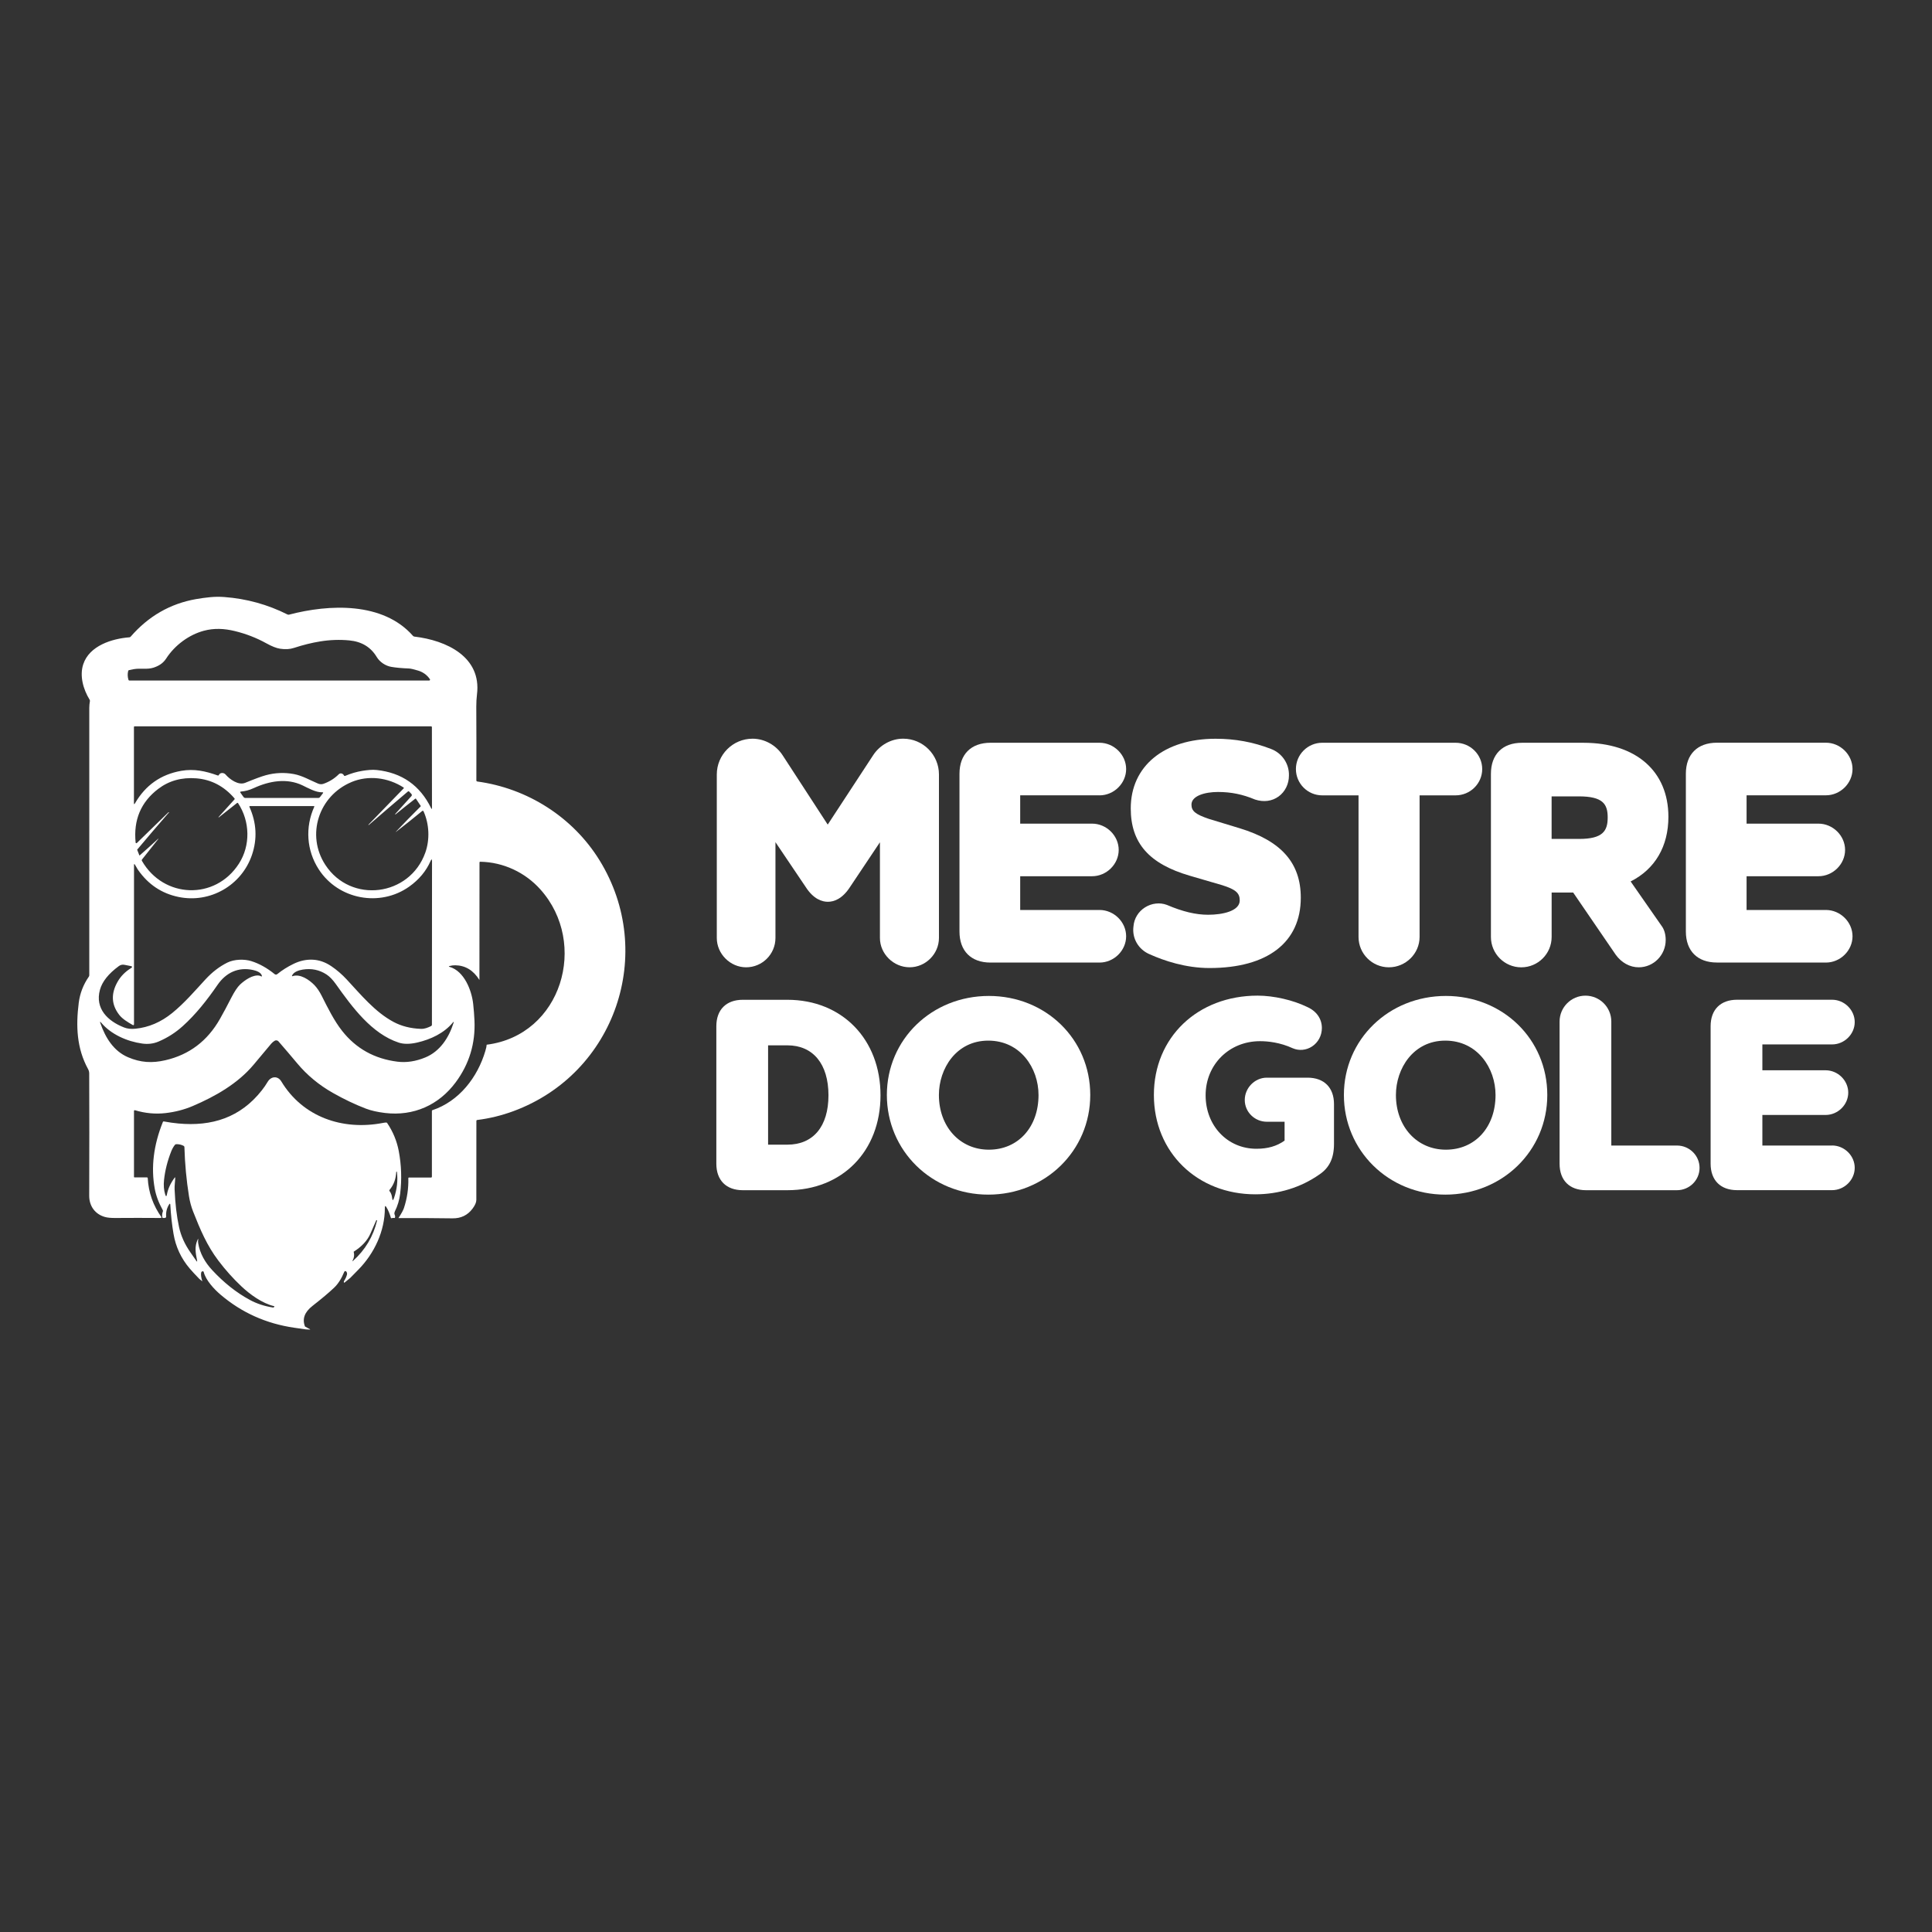 <?xml version="1.0" encoding="UTF-8"?>
<svg id="Camada_1" data-name="Camada 1" xmlns="http://www.w3.org/2000/svg" viewBox="0 0 800 800">
  <rect x="0" y="0" width="800" height="800" fill="#333333" stroke="none"/>
  <defs>
    <style>
      .cls-1 {
        fill: #fff;
      }
    </style>
  </defs>
  <path class="cls-1" d="m197.52,323.52c-.18-.02-.27-.13-.27-.31.04-10.31.02-20.51-.03-30.6,0-1.77.09-3.47.29-5.1,1.92-15.5-12.58-22.34-25.91-23.91-.24-.03-.44-.13-.6-.31-12.41-14.12-34.64-13.15-51.31-8.78-.22.06-.43.03-.63-.06-8.22-4.13-16.94-6.54-26.14-7.23-2.01-.15-3.95-.13-5.83.05-2.02.2-3.98.46-5.89.8-10.71,1.88-19.74,7.07-27.1,15.56-.15.17-.33.26-.55.27-7.17.55-16.54,3.47-19.07,11.13-1.6,4.82-.01,10.42,2.63,14.7.11.18.15.38.12.6-.15.93-.27,1.83-.26,2.77.02,36.94.02,73.85,0,110.72,0,.22-.06.42-.19.6-2.28,3.28-3.67,6.88-4.17,10.78-1.22,9.63-.88,18.84,3.86,27.49.31.57.47,1.17.47,1.79.06,15.87.06,32.76,0,50.67-.01,4.24,2.41,7.63,6.54,8.78,1.03.29,2.44.42,4.22.41,6.34-.05,12.55-.05,18.63,0,.17,0,.33-.05.47-.14.04-.02.08-.05.14-.08-3.52-4.89-5.45-10.32-5.77-16.3,0-.16-.14-.28-.3-.28h-5.17c-.12.01-.22-.09-.22-.21v-27.27s0-.07,0-.1c.06-.18.25-.29.43-.23,4.26,1.27,8.49,1.66,12.7,1.17,3.86-.45,7.6-1.39,11.18-2.91,9.34-3.98,18.69-9.32,25.21-17.1,2.46-2.93,4.9-5.84,7.32-8.74.41-.48.88-.88,1.43-1.2.51-.3,1.17-.19,1.56.26,2.55,2.93,5.14,5.96,7.76,9.1,4.08,4.89,9,8.97,14.77,12.24,4.59,2.6,9.13,4.77,13.64,6.5,2.17.83,4.83,1.43,7.97,1.81,11.84,1.4,22.27-3.29,29.25-12.71,5.6-7.56,8.19-16.08,7.77-25.56-.1-2.2-.28-4.48-.53-6.83-.62-5.74-3.75-13.68-9.78-15.4-.4-.11-.4-.23,0-.35.76-.22,1.56-.32,2.38-.31,4.17.07,7.49,2.1,9.98,6.09l.03-48.62c0-.23.11-.34.34-.34,9.55.17,18.57,4.42,24.86,11.45,20.03,22.35,8.86,60.41-22.23,64.31-.02.55-.2,1.41-.55,2.59-3.22,10.93-10.87,20.84-21.93,24.53-.13.04-.2.13-.2.27v27.26c.01.19-.14.35-.34.35h-9.14c-.19-.01-.28.08-.28.28.11,4.23-.5,8.35-1.82,12.36-.29.89-1.05,2.27-2.27,4.15,7.54-.03,14.99,0,22.36.11,3.51.05,6.29-1.29,8.33-4.03,1.04-1.39,1.56-2.59,1.56-3.62.02-10.73.03-21.62.02-32.67,0-.24.12-.38.36-.41,5.08-.63,10.08-1.85,15.01-3.67,42.14-15.56,59.25-65.54,35.64-103.84-11.06-17.93-29.95-29.89-50.75-32.66Zm-18.68-22.45l.03,33.48c0,.55-.12.57-.36.08-4.58-9.4-12.08-14.66-22.51-15.79-1.9-.21-3.98.04-5.89.34-2.4.38-4.79,1.08-7.17,2.09-.24.1-.41.03-.52-.19-.39-.8-1.46-1.16-2.15-.47-1.75,1.75-3.84,3.06-6.3,3.94-.76.27-1.54.23-2.34-.11-3.28-1.38-6.44-3.27-9.96-3.92-3.91-.72-7.77-.56-11.59.48-1.77.48-4.61,1.53-8.53,3.14-2.86,1.19-6.47-1.48-8.15-3.44-.71-.83-2.26-.87-2.75.17-.11.24-.29.31-.54.22-5-1.8-9.72-2.83-15.03-1.91-8.45,1.47-14.84,5.95-19.18,13.45-.29.51-.44.47-.44-.12v-31.44c0-.21.1-.31.31-.31h122.74c.18,0,.32.14.32.32Zm-113.25,46.24s-.06-.03-.09,0c-2.55,2.35-5.09,4.65-7.65,6.89-.07.06-.12.05-.15-.04l-.87-2.21c-.03-.07-.02-.14.03-.2,4.33-5.16,8.7-10.28,13.13-15.36.03-.04.02-.06-.03-.07-.05,0-.1,0-.15,0-.02,0-.04,0-.05.02-4.35,4.26-8.71,8.5-13.1,12.74-.05.05-.11.08-.18.08-.16.01-.31-.1-.32-.27-.94-9.36,2.18-16.77,9.35-22.22,4.47-3.4,9.73-4.86,15.79-4.38,6.19.5,11.44,3.25,15.75,8.24.16.18.16.36,0,.54-2.12,2.33-4.31,4.76-6.56,7.27-.03.04-.03.07,0,.1h0s.08.05.12.01c2.38-1.88,4.87-3.84,7.49-5.91.2-.16.37-.13.51.08,4.93,7.49,5.17,17.47.32,25-9.79,15.23-31.17,14.47-40.17-1.17-.11-.19-.1-.38.04-.55,2.45-3.07,4.71-5.92,6.79-8.54.02-.03.02-.06,0-.08Zm36.08-16.88c-.35,0-.67-.17-.87-.45-.45-.63-.86-1.19-1.22-1.71-.22-.31-.14-.49.24-.51,1.71-.13,3.46-.6,5.26-1.43,6.52-3,13.71-4.19,20.11-1.16,2.44,1.16,5.59,3,8.28,2.9.37-.01.45.13.22.42l-1.16,1.53c-.2.27-.47.4-.8.4h-30.06Zm43.84-6.59c6.96-2.91,15.09-1.96,21.63,2.27.01,0,.02.02.03.03.08.08.08.21,0,.29-4.94,5.09-9.81,10.1-14.59,15.05-.03.04-.04.07,0,.11h0s.09.05.14.01c5.36-4.65,10.74-9.26,16.15-13.83.21-.18.41-.17.6.04l.89.96c.23.25.23.64,0,.88-2.24,2.47-4.48,4.95-6.73,7.43-.03.04-.03.07,0,.11h0c.05.06.1.06.16.02,2.68-2.19,5.41-4.36,8.18-6.51,0,0,0,0,.01,0,.09-.06.21-.03.27.06l1.94,2.91c.06.09.05.18-.03.27-3.54,3.51-6.93,6.98-10.16,10.4-.24.25-.22.27.05.06,3.62-2.8,7.21-5.66,10.78-8.59.02-.02.05-.04.08-.05.18-.08.39,0,.47.18,2.38,5.29,2.65,11.71.74,17.09-6.44,18.16-30.83,21.32-41.42,5.07-8.05-12.35-2.71-28.58,10.79-34.24Zm-92.43-46.02c.04-.18.15-.29.33-.33.7-.17,1.39-.3,2.07-.42,2.67-.46,5.47.24,8.06-.6,2.16-.7,3.98-1.79,5.27-3.79,3.59-5.56,9.48-9.86,15.61-11.5,4.28-1.14,8.45-.93,12.77.12,4.66,1.13,9.04,2.83,13.13,5.1,2.26,1.25,4.14,1.99,5.64,2.22,2.15.33,4.07.22,5.75-.33,3.78-1.24,7.41-2.14,10.91-2.7,4.06-.66,8.07-.79,12.04-.41,5.11.49,8.88,2.78,11.33,6.86,1.29,2.14,3.67,3.68,6.01,4.09,1.88.33,4.34.56,7.38.68.61.02,1.83.3,3.66.84,2.09.61,3.75,1.81,4.97,3.58.04.06.06.13.06.2,0,.2-.16.36-.36.36H53.57c-.2,0-.33-.1-.38-.29-.38-1.27-.41-2.5-.11-3.67Zm55.03,126.45l-.24-.12c-.14-.07-.28-.12-.43-.15-2.67-.52-6.05,1.82-8.03,3.68-1.11,1.05-2.36,2.94-3.75,5.67-1.57,3.08-3.09,5.93-4.57,8.54-5.18,9.14-12.72,14.85-22.62,17.13-5.58,1.29-10.25.97-15.43-1.23-5.94-2.53-9.39-8.04-11.49-14.16-.22-.65-.11-.71.33-.18,4.11,4.9,10.77,7.79,16.97,8.66,2.36.33,4.61.11,6.84-.84,3.68-1.57,7-3.69,9.97-6.37,5.49-4.94,10.16-10.91,14.42-17.09,3.47-5.03,8.54-7.51,14.7-6.15,1.25.27,3.3.94,3.65,2.36.08.31-.03.4-.31.25Zm6.71-.91c-.32.26-.78.26-1.1,0-3.15-2.56-6.38-4.36-9.69-5.39-2.92-.91-7.05-.78-9.87.61-3.28,1.62-6.31,3.95-9.1,6.98-4.37,4.74-8.69,9.79-13.72,13.88-4.68,3.81-9.78,5.99-15.31,6.54-1.76.17-3.31,0-4.66-.53-6.79-2.65-12.1-7.84-9.99-15.58.93-3.41,3.54-6.69,7.85-9.85.7-.51,1.47-.68,2.31-.51l2.53.5c.78.16.84.45.16.87-2.42,1.51-4.27,3.4-5.55,5.67-2.8,4.92-2.57,9.48.69,13.68,1.33,1.72,3.57,3.04,5.5,4.15.41.24.62.12.62-.35v-65.86c0-.46.13-.51.39-.12.49.71.83,1.52,1.32,2.21,4.19,5.98,9.75,9.7,16.68,11.14,13.1,2.74,26.17-4.77,30.46-17.42,2.25-6.66,1.9-13.29-1.07-19.91-.01-.03-.02-.05-.02-.08,0-.11.09-.2.2-.2h26.51c.2,0,.25.09.17.27-3.81,8.45-3.23,18.07,1.86,25.92,8.12,12.54,25.39,15.73,37.48,7.13,4.04-2.88,6.98-6.4,8.81-10.57.41-.92.61-.88.61.13l-.04,67.67c0,.24-.11.41-.32.52-1.33.66-2.73,1.23-4.25,1.17-4.27-.16-8.05-1.12-11.34-2.88-7.66-4.11-13.39-11.14-19.36-17.56-1.97-2.12-4.1-3.96-6.39-5.51-2.52-1.71-5.15-2.61-7.9-2.7-2.58-.09-5.15.48-7.69,1.71-2.53,1.22-4.78,2.64-6.76,4.25Zm72.69,20.05c.37-.44.46-.39.29.15-1.92,6.1-5.61,11.82-11.72,14.32-3.96,1.62-7.79,2.2-11.49,1.74-9.53-1.19-17.17-5.44-22.93-12.76-3.32-4.21-5.95-9.54-8.43-14.47-.94-1.86-1.95-3.34-3-4.44-2.15-2.22-5.91-4.85-9.15-3.73-.03.01-.07,0-.1,0-.08-.03-.11-.12-.08-.19.68-1.62,2.8-2.27,4.42-2.54,3.62-.59,6.91.08,9.88,2.02,1.28.84,2.55,2.15,3.81,3.91,6.91,9.73,14.92,20.62,26.09,24.3,2.06.68,4.6.67,7.63-.02,5.62-1.29,11.16-3.89,14.8-8.31Z"/>
  <path class="cls-1" d="m163.46,501.71c1.18-2.34,1.92-4.82,2.24-7.43.72-5.94.52-11.83-.59-17.7-.79-4.13-2.38-7.97-4.77-11.53-.12-.18-.28-.26-.49-.24-.44.03-.87.08-1.29.17-16.7,3.23-33.17-2.44-42.08-17.19-1.45-2.4-4.24-2.18-5.64.17-.72,1.2-1.52,2.38-2.42,3.52-8.89,11.3-20.7,15.02-34.58,13.73-1.94-.18-3.92-.46-5.96-.84-.22-.04-.37.04-.45.25-3.85,9.57-4.97,18.77-3.35,27.61.52,2.86,1.63,5.82,3.32,8.86.1.18.12.37.04.57-.3.76-.38,1.6-.24,2.53.32.18.76.21,1.32.07.09-.05.16-.13.22-.22.05-.08.07-.18.06-.29-.14-1.78.25-3.43,1.17-4.94.34-.56.53-.51.56.14.22,4.08.66,8.07,1.32,11.96.91,5.38,3.14,10.17,6.7,14.35.92,1.08,2.25,2.52,3.99,4.31l1.23,1c-.5-1.66-.66-2.88-.45-3.66.08-.3.29-.47.63-.5.18-.02.35.1.39.28.89,3.47,4.35,7.16,6.97,9.39,8.74,7.45,18.92,12.02,30.56,13.71,1.68.25,3.27.48,4.75.68l1.68.08c.21,0,.22-.04.04-.14l-2.05-1.13c-1.22-3.12-.19-5.96,3.1-8.53,3.8-2.97,6.79-5.48,8.96-7.54,1.63-1.55,3.03-3.72,4.18-6.52.15-.38.41-.46.76-.26.05.03.09.07.12.12.3.42.38.88.23,1.36-.26.89-.66,1.74-1.2,2.56-.03.04-.05.09-.05.15-.06.53.07.65.41.37l2.25-1.85c.95-.98,2.02-2.07,3.22-3.28,6.75-6.83,11.12-16.14,11.09-25.72,0-.9.23-.97.69-.19.72,1.18,1.34,2.68,1.86,4.5.66-.15,1.18-.18,1.56-.09.53-1.05-.57-1.49,0-2.61Zm-49.85,39.36l-.15.18c-.1.13-.27.19-.43.17-3.52-.56-6.71-1.6-9.55-3.14-5.55-2.99-10.75-7.11-15.61-12.35-2.97-3.2-5.11-6.92-5.81-11.17-.07-.46-.07-.92,0-1.39.08-.51,0-.53-.21-.07-1.37,2.88-.86,5.53-.25,8.58.12.62,0,.67-.35.15-.8-1.16-1.61-2.32-2.43-3.49-2.33-3.33-3.9-6.82-4.69-10.47-.97-4.46-1.58-9.65-1.83-15.57-.07-1.6.21-3.12.25-4.71,0-.33-.08-.36-.28-.09-1.69,2.32-2.73,4.61-3.14,6.86-.18.98-.42,1-.72.05-.57-1.79-.73-3.82-.48-6.08.42-3.89,1.41-7.83,2.99-11.82.4-1.01.9-1.9,1.5-2.64.14-.18.36-.29.58-.29,1.12-.03,2.14.21,3.06.71.19.11.29.27.3.48.2,6.93.83,13.73,1.9,20.4.34,2.11.91,4.31,1.72,6.34,2.9,7.39,5.7,14.02,10.44,20.28,2.93,3.88,6.11,7.43,9.53,10.65,3.63,3.42,8.67,7.06,13.56,8.22.13.03.16.1.07.21Zm32.66-19.04c-.36.33-.43.27-.21-.16.59-1.11.72-2.28.4-3.51,0-.03,0-.07.03-.08,3.34-2.12,5.63-4.6,6.89-7.46.78-1.79,1.59-3.64,2.43-5.56.02-.03.04-.04.07-.04l.16.05c.08.03.11.08.09.16-1.58,6.55-4.87,12.08-9.87,16.6Zm16.09-26.07c-.12-1.11-.48-2.03-1.07-2.78-.12-.16-.12-.31,0-.46,1.73-2.05,2.66-4.53,2.78-7.45,0-.04.02-.06.05-.07l.15-.03c.06-.01.08,0,.09.07.44,3.57.04,7.17-1.2,10.81-.4,1.18-.67,1.15-.8-.09Z"/>
  <path class="cls-1" d="m308.95,400.54c6.7,0,12.15-5.45,12.15-12.15v-39.67l12.47,18.49c3.28,5.13,6.83,6.2,9.23,6.2s5.95-1.08,9.21-6.17l12.35-18.48v39.62c0,6.59,5.63,12.15,12.29,12.15s12.15-5.56,12.15-12.15v-67.7c0-8.17-6.64-14.81-14.81-14.81-4.97,0-9.77,2.67-12.51,6.96l-18.74,28.62-18.6-28.6c-2.75-4.3-7.55-6.97-12.52-6.97-8.17,0-14.81,6.64-14.81,14.81v67.7c0,6.59,5.56,12.15,12.15,12.15Z"/>
  <path class="cls-1" d="m455.28,329.34c5.98,0,11.03-4.98,11.03-10.89s-5.05-10.89-11.03-10.89h-45.13c-8.05,0-12.85,4.8-12.85,12.85v65.32c0,8.05,4.8,12.85,12.85,12.85h45.13c5.98,0,11.03-4.98,11.03-10.89s-5.05-10.89-11.03-10.89h-32.84v-13.97h29.76c5.98,0,11.03-4.99,11.03-10.89s-5.05-10.89-11.03-10.89h-29.76v-11.73h32.84Z"/>
  <path class="cls-1" d="m538.63,371.71c0-14.34-8.03-23.48-25.28-28.74l-12.83-3.9c-5.55-1.9-7.16-3.23-7.16-5.9,0-3.61,5.51-5.23,10.98-5.23s10.24,1,15.19,3.07l.15.06c3.57,1.17,7.04.71,9.77-1.27,2.68-1.94,4.27-5.19,4.27-8.6.17-4.92-2.85-9.38-7.48-11.1-7.32-2.83-14.8-4.2-22.89-4.2-21.34,0-35.13,11.32-35.13,28.83,0,14.36,7.55,22.96,24.47,27.9l13.41,3.91c5.56,1.76,7.25,3.23,7.25,6.31,0,4.38-7.05,5.93-13.08,5.93-5.11,0-10.51-1.28-17.07-4.07-2.92-1.11-6.31-.73-9.08,1.02-2.77,1.76-4.51,4.61-4.77,7.83-.68,4.99,2.07,9.67,6.81,11.63,5.76,2.58,14.72,5.65,24.67,5.65,24.02,0,37.8-10.61,37.8-29.11Z"/>
  <path class="cls-1" d="m547.5,329.34h15.04v58.63c0,6.93,5.64,12.57,12.57,12.57s12.71-5.64,12.71-12.57v-58.63h14.9c6.08,0,11.03-4.88,11.03-10.89s-4.95-10.89-11.03-10.89h-55.22c-6,0-10.89,4.88-10.89,10.89s4.88,10.89,10.89,10.89Z"/>
  <path class="cls-1" d="m669.01,395.3l.03.04c2.39,3.3,5.85,5.2,9.52,5.2,6.16,0,11.17-5.07,11.17-11.31,0-2.4-.63-4.48-1.77-5.94l-12.75-18.3c10.11-5.1,15.64-14.52,15.64-26.77,0-18.91-13.46-30.65-35.13-30.65h-25.51c-8.05,0-12.85,4.8-12.85,12.85v67.56c0,6.93,5.64,12.57,12.57,12.57s12.57-5.64,12.57-12.57v-18.41h8.91l17.61,25.74Zm-26.52-65.54h11.26c10,0,11.96,3.2,11.96,8.74s-1.98,8.88-11.82,8.88h-11.4v-17.61Z"/>
  <path class="cls-1" d="m710.93,398.58h45.13c5.98,0,11.03-4.98,11.03-10.89s-5.05-10.89-11.03-10.89h-32.84v-13.97h29.76c5.98,0,11.03-4.99,11.03-10.89s-5.05-10.89-11.03-10.89h-29.76v-11.73h32.84c5.98,0,11.03-4.98,11.03-10.89s-5.05-10.89-11.03-10.89h-45.13c-8.05,0-12.85,4.8-12.85,12.85v65.32c0,8.05,4.8,12.85,12.85,12.85Z"/>
  <path class="cls-1" d="m326.03,413.99h-18.45c-6.86,0-10.96,4.1-10.96,10.96v56.93c0,6.86,4.1,10.96,10.96,10.96h18.45c22.71,0,38.57-16.16,38.57-39.3s-15.86-39.55-38.57-39.55Zm0,59.99h-7.98v-41.13h7.98c10.66,0,17.02,7.73,17.02,20.69s-6.36,20.44-17.02,20.44Z"/>
  <path class="cls-1" d="m409.47,412.4c-23.68,0-42.24,18.02-42.24,41.01s18.44,41.26,41.99,41.26,42.23-18.12,42.23-41.26-18.44-41.01-41.99-41.01Zm0,63.66c-11.99,0-20.69-9.52-20.69-22.64,0-10.92,7.16-22.52,20.44-22.52s20.81,11.33,20.81,22.52c0,13.33-8.46,22.64-20.56,22.64Z"/>
  <path class="cls-1" d="m541.41,446.24h-16.86c-4.95,0-9.12,4.23-9.12,9.25s4.18,9,9.12,9h7.37v7.81c-3.24,2.31-6.96,3.38-11.65,3.38-12,0-21.05-9.52-21.05-22.15s9.68-22.4,22.52-22.4c3.29,0,8.31.51,13.56,2.93,2.6,1.12,5.59.84,8.01-.75,2.53-1.67,4.05-4.52,4.05-7.64,0-3.83-2.25-7.02-6.12-8.72-5.8-2.84-13.84-4.68-20.47-4.68-24.9,0-42.97,17.3-42.97,41.13s18.05,41.14,41.99,41.14c9.68,0,18.86-2.84,26.52-8.2,4.14-2.76,6.07-6.78,6.07-12.65v-16.49c0-6.86-4.1-10.96-10.96-10.96Z"/>
  <path class="cls-1" d="m598.71,412.4c-23.68,0-42.23,18.02-42.23,41.01s18.44,41.26,41.99,41.26,42.23-18.12,42.23-41.26-18.44-41.01-41.99-41.01Zm0,63.66c-11.99,0-20.69-9.52-20.69-22.64,0-10.92,7.16-22.52,20.44-22.52s20.81,11.33,20.81,22.52c0,13.33-8.46,22.64-20.56,22.64Z"/>
  <path class="cls-1" d="m694.37,474.34h-27.16v-51.35c0-5.91-4.81-10.71-10.71-10.71s-10.71,4.81-10.71,10.71v58.89c0,6.86,4.1,10.96,10.96,10.96h37.63c5.17,0,9.37-4.15,9.37-9.25s-4.2-9.25-9.37-9.25Z"/>
  <path class="cls-1" d="m758.63,474.34h-28.87v-12.66h26.19c5.08,0,9.37-4.23,9.37-9.25s-4.29-9.25-9.37-9.25h-26.19v-10.71h28.87c5.08,0,9.37-4.23,9.37-9.25s-4.29-9.25-9.37-9.25h-39.34c-6.86,0-10.96,4.1-10.96,10.96v56.93c0,6.86,4.1,10.96,10.96,10.96h39.34c5.08,0,9.37-4.23,9.37-9.25s-4.29-9.25-9.37-9.25Z"/>
</svg>
